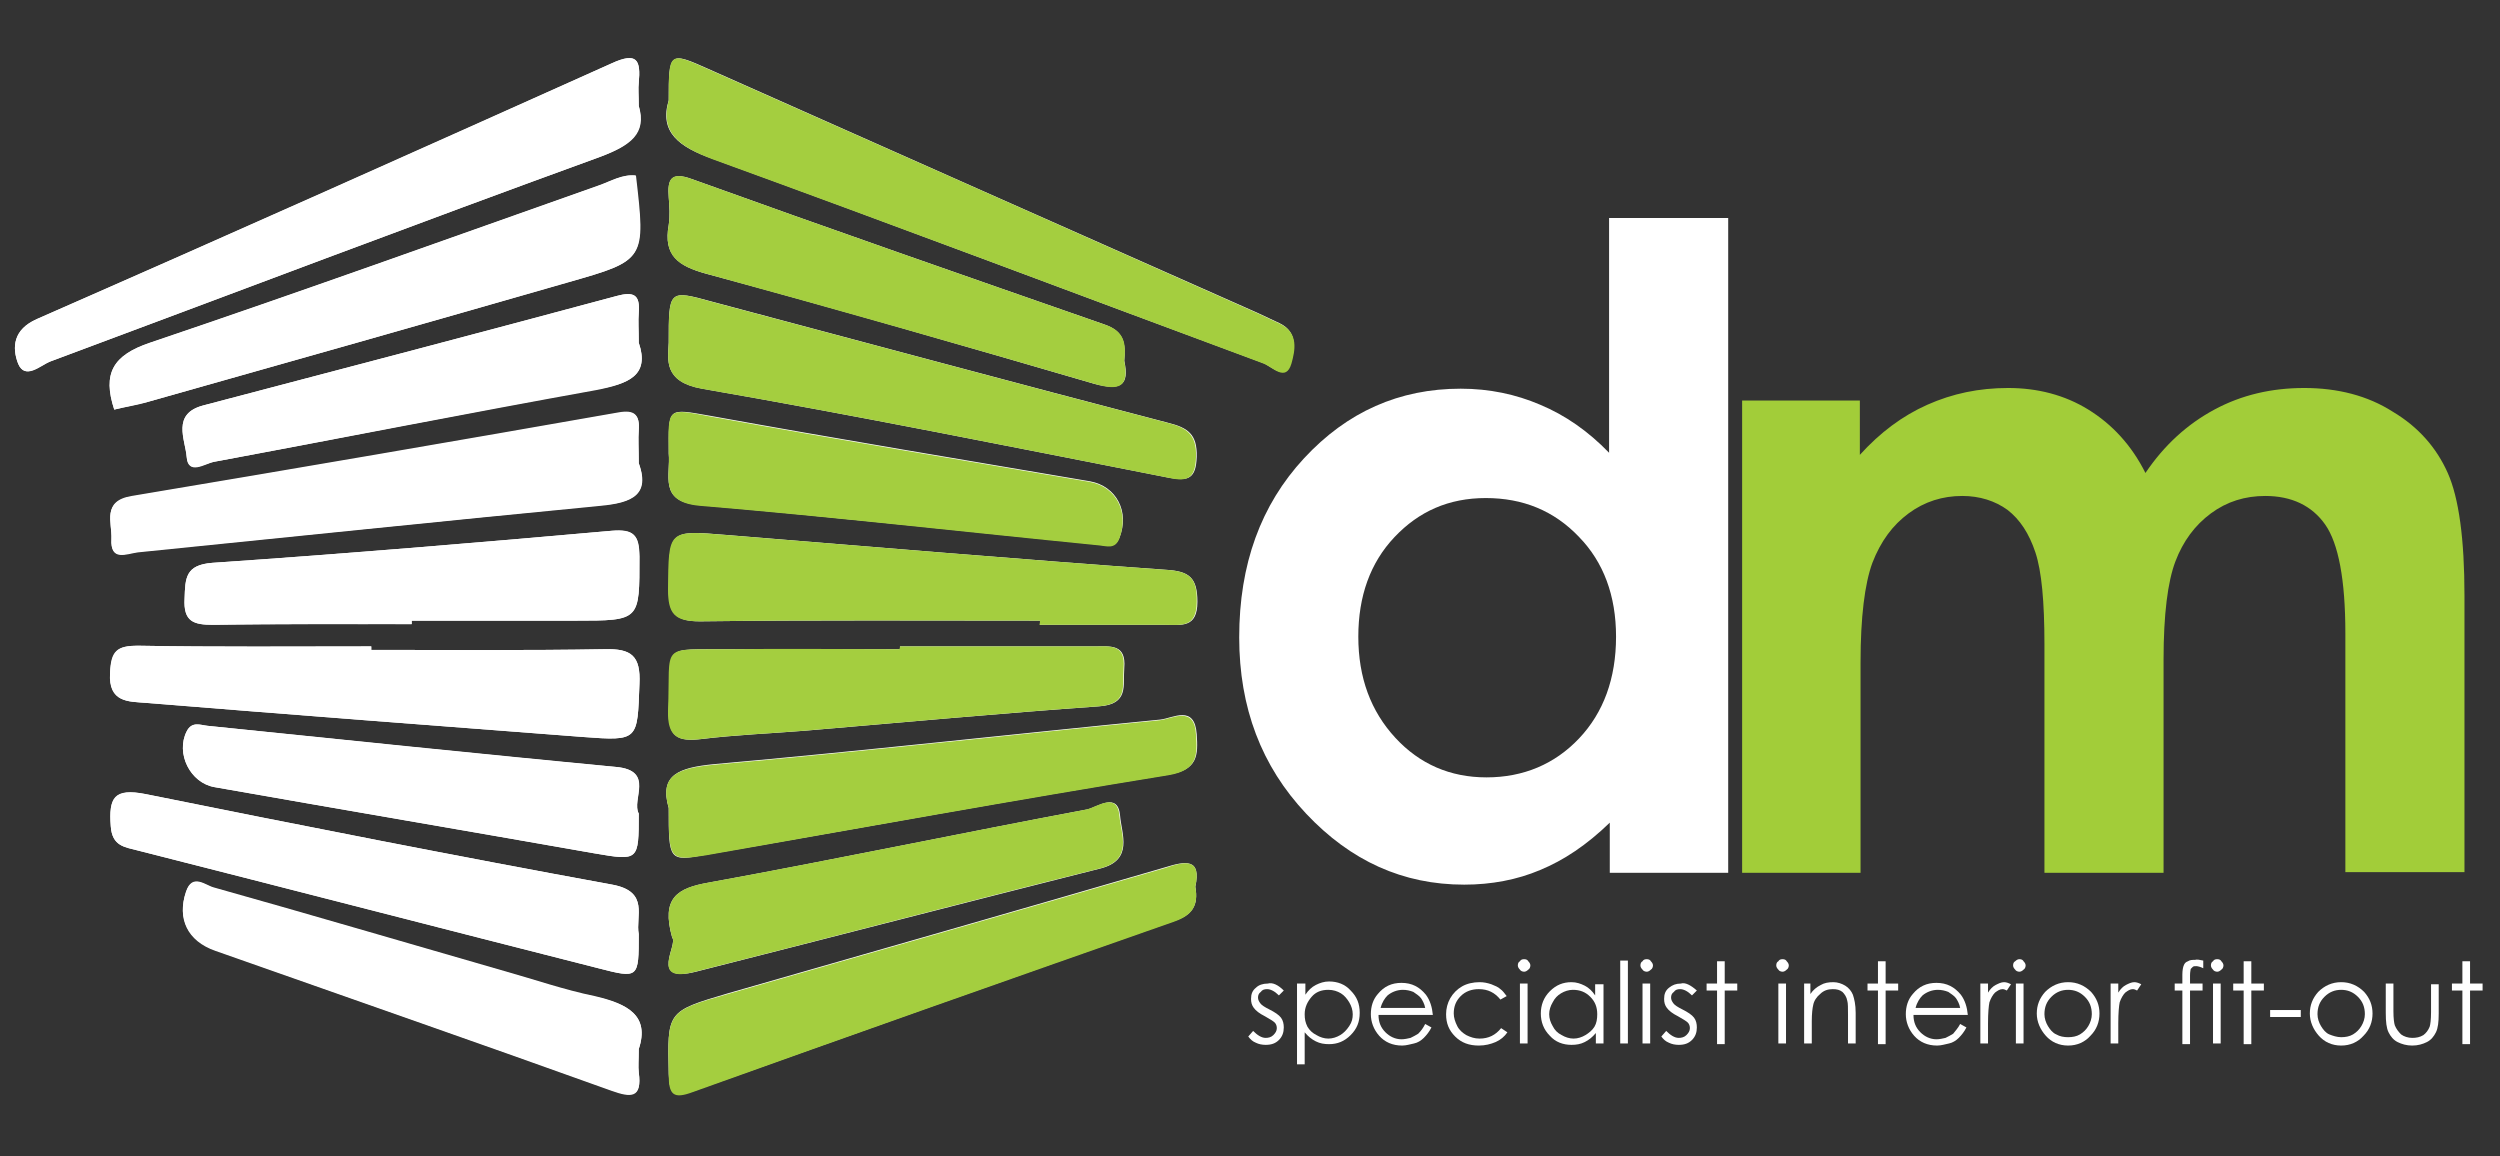 <?xml version="1.0" encoding="utf-8"?>
<!-- Generator: Adobe Illustrator 22.1.0, SVG Export Plug-In . SVG Version: 6.00 Build 0)  -->
<!DOCTYPE svg PUBLIC "-//W3C//DTD SVG 1.1//EN" "http://www.w3.org/Graphics/SVG/1.1/DTD/svg11.dtd">
<svg version="1.1" id="Layer_1" xmlns="http://www.w3.org/2000/svg" xmlns:xlink="http://www.w3.org/1999/xlink" x="0px" y="0px"
	 viewBox="0 0 358.9 166" style="enable-background:new 0 0 358.9 166;" xml:space="preserve">
<rect x="0" y="0" width="358.9" height="166" fill="#333333" stroke="none"/>
<style type="text/css">
	.st0{fill:#FFFFFF;}
	.st1{fill:#A2CD39;}
	.st2{fill:#FDFDFD;}
	.st3{fill:#A4CE3F;}
</style>
<g>
	<g>
		<path class="st0" d="M231.1,31.3h17v94h-17v-7.2c-3.3,3.2-6.6,5.4-10,6.8c-3.3,1.4-7,2.1-10.9,2.1c-8.8,0-16.3-3.4-22.7-10.2
			c-6.4-6.8-9.6-15.2-9.6-25.3c0-10.5,3.1-19,9.3-25.7c6.2-6.7,13.7-10,22.5-10c4.1,0,7.9,0.8,11.4,2.3c3.6,1.5,6.9,3.8,9.9,6.9
			V31.3z M213.3,71.5c-5.3,0-9.6,1.9-13.1,5.6c-3.5,3.7-5.2,8.5-5.2,14.3c0,5.9,1.8,10.7,5.3,14.5c3.5,3.8,7.9,5.7,13.1,5.7
			c5.3,0,9.8-1.9,13.3-5.6c3.5-3.7,5.3-8.6,5.3-14.6c0-5.9-1.8-10.7-5.3-14.3C223.1,73.3,218.6,71.5,213.3,71.5z"/>
		<path class="st1" d="M250,57.5h17v7.8c2.9-3.2,6.1-5.6,9.7-7.2c3.6-1.6,7.4-2.4,11.6-2.4c4.2,0,8.1,1,11.5,3.1
			c3.4,2.1,6.2,5.1,8.2,9.1c2.7-4,6-7,9.9-9.1c3.9-2.1,8.2-3.1,12.9-3.1c4.8,0,9.1,1.1,12.7,3.4c3.7,2.2,6.3,5.2,7.9,8.8
			c1.6,3.6,2.4,9.5,2.4,17.6v39.7h-17.1V90.9c0-7.7-1-12.9-2.9-15.6c-1.9-2.7-4.8-4.1-8.6-4.1c-2.9,0-5.5,0.8-7.8,2.5
			c-2.3,1.7-4,4-5.1,6.9c-1.1,2.9-1.7,7.6-1.7,14.1v30.6h-17.1V92.5c0-6.1-0.4-10.5-1.3-13.2c-0.9-2.7-2.2-4.7-4-6.1
			c-1.8-1.3-4-2-6.5-2c-2.8,0-5.4,0.8-7.7,2.5c-2.3,1.7-4,4-5.2,7.1c-1.1,3-1.7,7.8-1.7,14.3v30.2h-17V57.5z"/>
	</g>
	<g>
		<path class="st2" d="M96,14.4c-1.4,4.6,1.5,6.7,6.3,8.4c26.4,9.6,52.7,19.6,79,29.3c1.2,0.4,3.2,2.7,4,0c0.5-1.8,1.1-4.4-1.6-5.7
			c-1.1-0.5-2.1-1-3.2-1.5C154.3,33.3,128,21.6,101.7,9.9C96.1,7.4,96,7.4,96,14.4z M91.7,15.2c0-1.6-0.1-2.5,0-3.3
			c0.3-3.3-0.2-4.5-3.9-2.8C60.3,21.4,32.9,33.7,5.3,45.8c-3.4,1.5-3.6,4-2.7,6.4c1,2.4,3.2,0.3,4.6-0.3c26.3-9.8,52.6-19.8,79-29.4
			C90.4,20.9,92.8,19.1,91.7,15.2z M91.7,66.5c0-2.1-0.1-3.5,0-4.8c0.1-2.2-0.6-2.9-2.9-2.5c-23.3,4.1-46.6,8.1-69.9,12
			c-4.3,0.7-2.8,3.8-2.9,6.1c-0.2,3.3,2.2,2.1,3.8,1.9c21.9-2.2,43.7-4.4,65.6-6.6C89.8,72.3,93.5,71.6,91.7,66.5z M16.4,58.8
			c1.6-0.4,3.2-0.6,4.8-1.1C41.4,52,61.5,46.3,81.7,40.5c11-3.2,11-3.2,9.6-15.3c-1.9-0.2-3.5,0.8-5.2,1.4
			c-21.5,7.6-42.9,15.3-64.5,22.6C16.2,51,14.7,53.6,16.4,58.8z M91.7,134.1c-0.5-2.5,1.6-6.1-3.8-7.1c-22.4-4.1-44.7-8.5-67-13
			c-4.6-0.9-5.3,0.5-5,4.6c0.2,2.9,2,3,3.9,3.5c22.1,5.6,44.1,11.3,66.1,16.9C91.7,140.5,91.7,140.4,91.7,134.1z M171.6,127.3
			c0.9-4.1-1.4-3.7-4.3-2.8c-20.9,6.1-41.9,12.1-62.8,18.1c-8.8,2.6-8.7,2.6-8.5,11.6c0.1,2.9,0.8,3.4,3.4,2.5
			c23-8.2,46.1-16.4,69.2-24.5C171.1,131.4,172.1,130,171.6,127.3z M96,116c0,7.6,0,7.7,5.4,6.7c22.1-3.8,44.2-7.9,66.4-11.5
			c4.2-0.7,4.2-2.8,4-5.8c-0.3-4.3-3.4-2.3-5.2-2.1c-21.4,2.1-42.7,4.5-64.1,6.4C97.5,110.2,94.6,111.2,96,116z M53.3,93.3
			c0-0.2,0-0.3,0-0.5c-11.2,0-22.3,0.1-33.5-0.1c-3,0-3.9,0.7-4,3.9c-0.2,4.3,2.7,4.1,5.1,4.3c20.9,1.7,41.8,3.3,62.8,4.9
			c8,0.6,7.8,0.5,8.1-7.6c0.2-4.1-1.2-5.1-5-5C75.6,93.4,64.4,93.3,53.3,93.3z M149.3,89.1c0,0.2,0,0.4,0,0.6c6,0,12,0,18,0
			c2.3,0,4.6,0.5,4.6-3.3c0-3.5-1.2-4.4-4.5-4.6c-21.1-1.5-42.1-3.3-63.1-5c-8.4-0.7-8.2-0.7-8.3,7.8c0,3.4,0.9,4.6,4.5,4.6
			C116.7,89,133,89.1,149.3,89.1z M96,49.2c-0.1,2.4-0.8,5.6,4.8,6.6c22.4,3.9,44.7,8.4,67.1,12.8c2.7,0.5,3.8,0.1,3.9-3
			c0.1-3.3-1.3-4.2-4.1-4.9C145.8,55,124,49.1,102.2,43.3C96,41.6,96,41.6,96,49.2z M161.4,51.8c0.2-2.5,0-4.2-2.8-5.2
			c-19.8-6.9-39.6-13.8-59.3-20.9c-3-1.1-3.5,0.1-3.3,2.6c0.1,1.3,0.2,2.7,0,4c-0.8,4.4,1.4,5.9,5.4,7c18.6,5,37.2,10.4,55.7,15.8
			C160.8,56.1,162.2,55.4,161.4,51.8z M96,65.1c0.3,3.1-1.5,6.9,4.3,7.4c19.2,1.7,38.3,3.8,57.5,5.7c1.1,0.1,2.2,0.6,2.9-1
			c1.5-3.7-0.4-7.4-4.2-8.1c-18.2-3.1-36.3-6.1-54.5-9.4C95.7,58.6,96,58.4,96,65.1z M91.7,116.8c-1.1-2,2.4-6.2-3.3-6.7
			c-19.5-1.8-39.1-3.9-58.6-5.9c-1-0.1-2.3-0.7-3,0.8c-1.6,3.2,0.5,7.4,4,8c18.2,3.2,36.4,6.3,54.5,9.5
			C91.7,123.6,91.7,123.6,91.7,116.8z M91.7,150.6c1.6-4.8-1.6-6.5-6.3-7.5c-4.4-0.9-8.7-2.4-13-3.6c-13.9-4-27.8-8.1-41.7-12
			c-1.3-0.4-3.1-2.1-4,0.6c-1.3,3.8,0.2,7,4.2,8.4c19,6.7,38,13.3,56.9,20.1c2.8,1,4.4,1.1,3.9-2.6
			C91.6,153.1,91.7,152.2,91.7,150.6z M129.2,92.8c0,0.1,0,0.3,0,0.4c-8.1,0-16.3,0-24.4,0c-10.1,0.1-8.4-1-8.8,8.8
			c-0.1,3.8,1.3,4.5,4.7,4.1c4.9-0.6,9.9-0.8,14.9-1.2c14.1-1.2,28.1-2.5,42.2-3.5c4.3-0.3,3.4-3,3.6-5.5c0.3-3.5-2-3.1-4.2-3.1
			C147.8,92.8,138.5,92.8,129.2,92.8z M59.1,89.6c0-0.2,0-0.4,0-0.5c7.8,0,15.7,0,23.5,0c9.3,0,9.2,0,9.2-9.2c0-3.1-0.8-3.9-4-3.7
			c-19.1,1.7-38.2,3.3-57.3,4.6c-3.9,0.3-3.9,2.2-4,5.1c-0.2,3.3,1.3,3.8,4.1,3.8C40.1,89.6,49.6,89.6,59.1,89.6z M91.7,49.2
			c0-2-0.1-3.1,0-4.3c0.2-2.5-0.6-3.1-3.2-2.4C68.8,47.8,49,53,29.2,58.2c-4.6,1.2-2.6,4.9-2.4,7.4c0.2,2.7,2.6,1,3.9,0.7
			C49,62.9,67.3,59.3,85.6,56C90.2,55.1,93.3,53.9,91.7,49.2z M96.5,134.6c0.9,1-3.4,6.6,3.4,4.9c19.3-4.9,38.6-9.9,58-14.8
			c4.9-1.2,3.1-5,2.9-7.6c-0.3-3.5-3.3-1.2-4.7-0.9c-18.1,3.4-36.2,7.2-54.3,10.5C97.2,127.5,94.9,128.9,96.5,134.6z"/>
		<path class="st3" d="M96,14.4c0-7,0-7,5.6-4.5C128,21.6,154.3,33.3,180.6,45c1.1,0.5,2.1,1,3.2,1.5c2.7,1.3,2.1,3.9,1.6,5.7
			c-0.8,2.7-2.7,0.5-4,0c-26.3-9.8-52.6-19.7-79-29.3C97.6,21.1,94.7,19.1,96,14.4z"/>
		<path class="st0" d="M91.7,15.2c1.2,4-1.2,5.7-5.5,7.3c-26.4,9.6-52.7,19.6-79,29.4c-1.4,0.5-3.6,2.7-4.6,0.3
			c-0.9-2.3-0.7-4.9,2.7-6.4c27.6-12.1,55-24.3,82.5-36.7c3.7-1.7,4.2-0.4,3.9,2.8C91.6,12.7,91.7,13.6,91.7,15.2z"/>
		<path class="st0" d="M91.7,66.5c1.9,5.1-1.8,5.8-6.3,6.2c-21.9,2.1-43.7,4.4-65.6,6.6c-1.6,0.2-4,1.4-3.8-1.9
			c0.1-2.4-1.4-5.4,2.9-6.1c23.3-3.9,46.6-7.9,69.9-12c2.3-0.4,3.1,0.3,2.9,2.5C91.6,63,91.7,64.4,91.7,66.5z"/>
		<path class="st0" d="M16.4,58.8c-1.7-5.2-0.2-7.8,5.1-9.6c21.6-7.3,43-15,64.5-22.6c1.7-0.6,3.3-1.6,5.2-1.4
			c1.4,12.1,1.5,12.2-9.6,15.3C61.5,46.3,41.4,52,21.2,57.7C19.6,58.1,18,58.4,16.4,58.8z"/>
		<path class="st0" d="M91.7,134.1c0,6.4,0,6.4-5.8,4.9c-22.1-5.6-44.1-11.3-66.1-16.9c-1.9-0.5-3.7-0.6-3.9-3.5
			c-0.3-4,0.5-5.5,5-4.6c22.3,4.5,44.6,8.9,67,13C93.3,128,91.2,131.6,91.7,134.1z"/>
		<path class="st3" d="M171.6,127.3c0.5,2.8-0.5,4.1-3,5c-23.1,8.1-46.1,16.2-69.2,24.5c-2.7,1-3.4,0.4-3.4-2.5
			c-0.2-9.1-0.3-9.1,8.5-11.6c20.9-6,41.9-12,62.8-18.1C170.2,123.6,172.5,123.2,171.6,127.3z"/>
		<path class="st3" d="M96,116c-1.4-4.8,1.4-5.7,6.4-6.2c21.4-1.9,42.7-4.3,64.1-6.4c1.8-0.2,5-2.2,5.2,2.1c0.2,3,0.2,5.1-4,5.8
			c-22.2,3.6-44.3,7.6-66.4,11.5C96.1,123.6,96,123.5,96,116z"/>
		<path class="st0" d="M53.3,93.3c11.2,0,22.3,0.1,33.5-0.1c3.8-0.1,5.2,0.9,5,5c-0.3,8.1-0.1,8.2-8.1,7.6
			c-20.9-1.6-41.8-3.2-62.8-4.9c-2.4-0.2-5.4,0-5.1-4.3c0.2-3.1,1-3.9,4-3.9c11.2,0.2,22.3,0.1,33.5,0.1
			C53.3,92.9,53.3,93.1,53.3,93.3z"/>
		<path class="st3" d="M149.3,89.1c-16.3,0-32.6-0.1-48.9,0.1c-3.6,0-4.5-1.1-4.5-4.6c0.1-8.5-0.1-8.5,8.3-7.8
			c21,1.7,42.1,3.5,63.1,5c3.4,0.2,4.6,1.1,4.5,4.6c0,3.8-2.3,3.3-4.6,3.3c-6,0-12,0-18,0C149.3,89.5,149.3,89.3,149.3,89.1z"/>
		<path class="st3" d="M96,49.2c0-7.6,0-7.6,6.1-5.9c21.8,5.8,43.7,11.7,65.5,17.4c2.8,0.7,4.2,1.7,4.1,4.9c-0.1,3.1-1.2,3.6-3.9,3
			c-22.3-4.4-44.6-8.9-67.1-12.8C95.2,54.8,95.9,51.6,96,49.2z"/>
		<path class="st3" d="M161.4,51.8c0.7,3.7-0.6,4.4-4.3,3.3c-18.5-5.4-37.1-10.7-55.7-15.8c-4-1.1-6.2-2.5-5.4-7
			c0.2-1.3,0.1-2.7,0-4c-0.2-2.6,0.3-3.7,3.3-2.6c19.7,7.1,39.5,14,59.3,20.9C161.4,47.5,161.7,49.3,161.4,51.8z"/>
		<path class="st3" d="M96,65.1c-0.1-6.7-0.3-6.5,6-5.3c18.1,3.3,36.3,6.3,54.5,9.4c3.8,0.7,5.6,4.4,4.2,8.1c-0.6,1.6-1.8,1.1-2.9,1
			c-19.2-1.9-38.3-4.1-57.5-5.7C94.5,72,96.3,68.2,96,65.1z"/>
		<path class="st0" d="M91.7,116.8c0,6.8,0,6.8-6.4,5.7c-18.2-3.2-36.4-6.3-54.5-9.5c-3.5-0.6-5.6-4.9-4-8c0.8-1.5,2-0.9,3-0.8
			c19.5,2,39,4,58.6,5.9C94,110.6,90.6,114.8,91.7,116.8z"/>
		<path class="st0" d="M91.7,150.6c0,1.6-0.1,2.5,0,3.3c0.5,3.7-1.1,3.6-3.9,2.6c-19-6.8-38-13.4-56.9-20.1
			c-3.9-1.4-5.5-4.5-4.2-8.4c0.9-2.7,2.8-0.9,4-0.6c13.9,3.9,27.8,8,41.7,12c4.3,1.2,8.6,2.7,13,3.6
			C90.1,144.1,93.3,145.8,91.7,150.6z"/>
		<path class="st3" d="M129.2,92.8c9.3,0,18.6,0,27.9,0c2.2,0,4.5-0.4,4.2,3.1c-0.2,2.6,0.7,5.2-3.6,5.5c-14.1,1-28.1,2.3-42.2,3.5
			c-5,0.4-10,0.6-14.9,1.2c-3.3,0.4-4.8-0.3-4.7-4.1c0.4-9.8-1.4-8.7,8.8-8.8c8.1-0.1,16.3,0,24.4,0
			C129.2,93.1,129.2,92.9,129.2,92.8z"/>
		<path class="st0" d="M59.1,89.6c-9.5,0-19-0.1-28.5,0.1c-2.8,0-4.3-0.4-4.1-3.8c0.1-2.9,0.1-4.8,4-5.1c19.1-1.3,38.2-2.9,57.3-4.6
			c3.2-0.3,3.9,0.6,4,3.7c0,9.2,0.2,9.2-9.2,9.2c-7.8,0-15.7,0-23.5,0C59.1,89.3,59.1,89.5,59.1,89.6z"/>
		<path class="st0" d="M91.7,49.2c1.6,4.7-1.4,5.9-6.1,6.7c-18.3,3.3-36.6,7-54.9,10.4c-1.3,0.2-3.7,1.9-3.9-0.7
			c-0.2-2.5-2.2-6.2,2.4-7.4C49,53,68.8,47.8,88.5,42.5c2.5-0.7,3.4-0.2,3.2,2.4C91.6,46.1,91.7,47.2,91.7,49.2z"/>
		<path class="st3" d="M96.5,134.6c-1.6-5.7,0.7-7.1,5.2-7.9c18.1-3.3,36.2-7.1,54.3-10.5c1.4-0.3,4.4-2.6,4.7,0.9
			c0.2,2.6,2.1,6.4-2.9,7.6c-19.3,4.8-38.6,9.9-58,14.8C93.1,141.3,97.4,135.6,96.5,134.6z"/>
	</g>
	<g>
		<path class="st0" d="M184.3,142.2l-0.7,0.7c-0.6-0.6-1.2-0.9-1.7-0.9c-0.4,0-0.7,0.1-0.9,0.4c-0.3,0.2-0.4,0.5-0.4,0.8
			c0,0.3,0.1,0.5,0.3,0.8c0.2,0.3,0.7,0.6,1.3,0.9c0.8,0.4,1.4,0.8,1.7,1.2c0.3,0.4,0.4,0.9,0.4,1.4c0,0.7-0.2,1.3-0.7,1.8
			c-0.5,0.5-1.1,0.7-1.9,0.7c-0.5,0-1-0.1-1.4-0.3c-0.5-0.2-0.8-0.5-1.1-0.9l0.7-0.8c0.6,0.6,1.2,1,1.8,1c0.4,0,0.8-0.1,1.1-0.4
			s0.5-0.6,0.5-1c0-0.3-0.1-0.6-0.3-0.8c-0.2-0.2-0.7-0.5-1.4-0.9c-0.8-0.4-1.3-0.8-1.6-1.2c-0.3-0.4-0.4-0.8-0.4-1.3
			c0-0.7,0.2-1.2,0.7-1.6c0.4-0.4,1-0.6,1.7-0.6C182.7,141,183.5,141.4,184.3,142.2z"/>
		<path class="st0" d="M186.3,141.2h1.1v1.6c0.4-0.6,0.9-1.1,1.5-1.4c0.6-0.3,1.2-0.5,1.9-0.5c1.2,0,2.3,0.4,3.1,1.3
			c0.9,0.9,1.3,1.9,1.3,3.2c0,1.3-0.4,2.3-1.3,3.2c-0.9,0.9-1.9,1.3-3.1,1.3c-0.7,0-1.3-0.1-1.9-0.4s-1.1-0.7-1.6-1.3v4.6h-1.1
			V141.2z M190.7,142.1c-1,0-1.8,0.3-2.4,1s-1,1.5-1,2.5c0,0.7,0.1,1.2,0.4,1.8c0.3,0.5,0.7,0.9,1.3,1.2c0.5,0.3,1.1,0.5,1.7,0.5
			c0.6,0,1.2-0.2,1.7-0.5c0.5-0.3,0.9-0.7,1.3-1.3s0.5-1.1,0.5-1.7c0-0.6-0.2-1.2-0.5-1.7c-0.3-0.5-0.7-1-1.2-1.3
			S191.4,142.1,190.7,142.1z"/>
		<path class="st0" d="M204.6,147l0.9,0.5c-0.3,0.6-0.7,1.1-1.1,1.5c-0.4,0.4-0.9,0.7-1.4,0.8s-1.1,0.3-1.7,0.3
			c-1.4,0-2.5-0.5-3.3-1.4c-0.8-0.9-1.2-2-1.2-3.1c0-1.1,0.3-2.1,1-2.9c0.9-1.1,2-1.6,3.4-1.6c1.5,0,2.6,0.6,3.5,1.7
			c0.6,0.8,0.9,1.8,1,2.9h-7.8c0,1,0.3,1.8,1,2.5c0.6,0.6,1.4,1,2.3,1c0.4,0,0.9-0.1,1.3-0.2c0.4-0.2,0.8-0.4,1.1-0.6
			C204,148,204.3,147.6,204.6,147z M204.6,144.7c-0.1-0.6-0.4-1.1-0.6-1.4c-0.3-0.4-0.7-0.6-1.1-0.9c-0.5-0.2-1-0.3-1.5-0.3
			c-0.8,0-1.6,0.3-2.2,0.8c-0.4,0.4-0.8,1-1,1.8H204.6z"/>
		<path class="st0" d="M216.3,143l-0.9,0.5c-0.8-1-1.8-1.5-3.1-1.5c-1,0-1.9,0.3-2.6,1c-0.7,0.7-1,1.5-1,2.5c0,0.6,0.2,1.2,0.5,1.8
			s0.8,1,1.3,1.3c0.6,0.3,1.2,0.5,1.9,0.5c1.3,0,2.3-0.5,3.1-1.5l0.9,0.6c-0.4,0.6-1,1.1-1.7,1.4c-0.7,0.3-1.5,0.5-2.4,0.5
			c-1.4,0-2.5-0.4-3.4-1.3s-1.3-1.9-1.3-3.2c0-0.8,0.2-1.6,0.6-2.3c0.4-0.7,1-1.3,1.7-1.7c0.7-0.4,1.6-0.6,2.5-0.6
			c0.6,0,1.1,0.1,1.7,0.3c0.5,0.2,1,0.4,1.3,0.7C215.7,142.2,216,142.6,216.3,143z"/>
		<path class="st0" d="M218.8,137.7c0.3,0,0.5,0.1,0.6,0.3c0.2,0.2,0.3,0.4,0.3,0.6c0,0.2-0.1,0.5-0.3,0.6c-0.2,0.2-0.4,0.3-0.6,0.3
			c-0.2,0-0.5-0.1-0.6-0.3c-0.2-0.2-0.3-0.4-0.3-0.6c0-0.3,0.1-0.5,0.3-0.6C218.3,137.8,218.5,137.7,218.8,137.7z M218.2,141.2h1.1
			v8.6h-1.1V141.2z"/>
		<path class="st0" d="M230.2,141.2v8.6h-1.1v-1.5c-0.5,0.6-1,1-1.6,1.3s-1.2,0.4-1.9,0.4c-1.2,0-2.3-0.4-3.1-1.3
			c-0.9-0.9-1.3-2-1.3-3.2c0-1.2,0.4-2.3,1.3-3.2c0.9-0.9,1.9-1.3,3.1-1.3c0.7,0,1.3,0.2,1.9,0.5c0.6,0.3,1.1,0.8,1.5,1.4v-1.6
			H230.2z M225.8,142.1c-0.6,0-1.2,0.2-1.7,0.5c-0.5,0.3-0.9,0.7-1.2,1.3c-0.3,0.5-0.5,1.1-0.5,1.7c0,0.6,0.2,1.2,0.5,1.7
			c0.3,0.6,0.7,1,1.3,1.3c0.5,0.3,1.1,0.5,1.7,0.5c0.6,0,1.2-0.2,1.7-0.5c0.5-0.3,1-0.7,1.3-1.2c0.3-0.5,0.4-1.1,0.4-1.8
			c0-1-0.3-1.8-1-2.5C227.6,142.4,226.8,142.1,225.8,142.1z"/>
		<path class="st0" d="M232.6,137.9h1.1v11.9h-1.1V137.9z"/>
		<path class="st0" d="M236.4,137.7c0.3,0,0.5,0.1,0.6,0.3c0.2,0.2,0.3,0.4,0.3,0.6c0,0.2-0.1,0.5-0.3,0.6c-0.2,0.2-0.4,0.3-0.6,0.3
			c-0.2,0-0.5-0.1-0.6-0.3c-0.2-0.2-0.3-0.4-0.3-0.6c0-0.3,0.1-0.5,0.3-0.6C235.9,137.8,236.1,137.7,236.4,137.7z M235.8,141.2h1.1
			v8.6h-1.1V141.2z"/>
		<path class="st0" d="M243.6,142.2l-0.7,0.7c-0.6-0.6-1.2-0.9-1.7-0.9c-0.4,0-0.7,0.1-0.9,0.4c-0.3,0.2-0.4,0.5-0.4,0.8
			c0,0.3,0.1,0.5,0.3,0.8c0.2,0.3,0.7,0.6,1.3,0.9c0.8,0.4,1.4,0.8,1.7,1.2c0.3,0.4,0.4,0.9,0.4,1.4c0,0.7-0.2,1.3-0.7,1.8
			c-0.5,0.5-1.1,0.7-1.9,0.7c-0.5,0-1-0.1-1.4-0.3c-0.5-0.2-0.8-0.5-1.1-0.9l0.7-0.8c0.6,0.6,1.2,1,1.8,1c0.4,0,0.8-0.1,1.1-0.4
			c0.3-0.3,0.5-0.6,0.5-1c0-0.3-0.1-0.6-0.3-0.8c-0.2-0.2-0.7-0.5-1.4-0.9c-0.8-0.4-1.3-0.8-1.6-1.2c-0.3-0.4-0.4-0.8-0.4-1.3
			c0-0.7,0.2-1.2,0.7-1.6s1-0.6,1.7-0.6C241.9,141,242.7,141.4,243.6,142.2z"/>
		<path class="st0" d="M246.5,138h1.1v3.2h1.8v1h-1.8v7.7h-1.1v-7.7H245v-1h1.5V138z"/>
		<path class="st0" d="M255.9,137.7c0.3,0,0.5,0.1,0.6,0.3c0.2,0.2,0.3,0.4,0.3,0.6c0,0.2-0.1,0.5-0.3,0.6c-0.2,0.2-0.4,0.3-0.6,0.3
			c-0.2,0-0.5-0.1-0.6-0.3c-0.2-0.2-0.3-0.4-0.3-0.6c0-0.3,0.1-0.5,0.3-0.6C255.4,137.8,255.6,137.7,255.9,137.7z M255.3,141.2h1.1
			v8.6h-1.1V141.2z"/>
		<path class="st0" d="M258.8,141.2h1.1v1.5c0.4-0.6,0.9-1,1.5-1.3c0.5-0.3,1.1-0.4,1.8-0.4c0.6,0,1.2,0.2,1.7,0.5
			c0.5,0.3,0.9,0.8,1.1,1.3c0.2,0.6,0.4,1.4,0.4,2.6v4.4h-1.1v-4.1c0-1,0-1.7-0.1-2c-0.1-0.6-0.4-1-0.7-1.3
			c-0.4-0.3-0.8-0.4-1.4-0.4c-0.7,0-1.3,0.2-1.8,0.7c-0.5,0.4-0.9,1-1,1.6c-0.1,0.4-0.2,1.2-0.2,2.3v3.2h-1.1V141.2z"/>
		<path class="st0" d="M269.6,138h1.1v3.2h1.8v1h-1.8v7.7h-1.1v-7.7h-1.5v-1h1.5V138z"/>
		<path class="st0" d="M281.4,147l0.9,0.5c-0.3,0.6-0.7,1.1-1.1,1.5c-0.4,0.4-0.9,0.7-1.4,0.8s-1.1,0.3-1.7,0.3
			c-1.4,0-2.5-0.5-3.3-1.4c-0.8-0.9-1.2-2-1.2-3.1c0-1.1,0.3-2.1,1-2.9c0.9-1.1,2-1.6,3.4-1.6c1.5,0,2.6,0.6,3.5,1.7
			c0.6,0.8,0.9,1.8,1,2.9h-7.8c0,1,0.3,1.8,1,2.5c0.6,0.6,1.4,1,2.3,1c0.4,0,0.9-0.1,1.3-0.2c0.4-0.2,0.8-0.4,1.1-0.6
			C280.7,148,281.1,147.6,281.4,147z M281.4,144.7c-0.1-0.6-0.4-1.1-0.6-1.4c-0.3-0.4-0.7-0.6-1.1-0.9c-0.5-0.2-1-0.3-1.5-0.3
			c-0.8,0-1.6,0.3-2.2,0.8c-0.4,0.4-0.8,1-1,1.8H281.4z"/>
		<path class="st0" d="M284.3,141.2h1.1v1.3c0.3-0.5,0.7-0.9,1.1-1.1s0.8-0.4,1.2-0.4c0.3,0,0.6,0.1,1,0.3l-0.6,0.9
			c-0.2-0.1-0.4-0.2-0.6-0.2c-0.4,0-0.7,0.2-1.1,0.5c-0.3,0.3-0.6,0.8-0.8,1.4c-0.1,0.5-0.2,1.5-0.2,3v2.9h-1.1V141.2z"/>
		<path class="st0" d="M289.9,137.7c0.3,0,0.5,0.1,0.6,0.3c0.2,0.2,0.3,0.4,0.3,0.6c0,0.2-0.1,0.5-0.3,0.6c-0.2,0.2-0.4,0.3-0.6,0.3
			c-0.2,0-0.5-0.1-0.6-0.3c-0.2-0.2-0.3-0.4-0.3-0.6c0-0.3,0.1-0.5,0.3-0.6C289.5,137.8,289.7,137.7,289.9,137.7z M289.4,141.2h1.1
			v8.6h-1.1V141.2z"/>
		<path class="st0" d="M296.9,141c1.3,0,2.4,0.5,3.3,1.4c0.8,0.9,1.2,1.9,1.2,3.1c0,1.2-0.4,2.3-1.3,3.2c-0.8,0.9-1.9,1.4-3.2,1.4
			c-1.3,0-2.4-0.5-3.2-1.4c-0.8-0.9-1.3-2-1.3-3.2c0-1.2,0.4-2.2,1.2-3.1C294.5,141.5,295.6,141,296.9,141z M296.9,142.1
			c-0.9,0-1.7,0.3-2.4,1c-0.7,0.7-1,1.5-1,2.5c0,0.6,0.2,1.2,0.5,1.7s0.7,1,1.2,1.2c0.5,0.3,1.1,0.4,1.7,0.4c0.6,0,1.2-0.1,1.7-0.4
			c0.5-0.3,0.9-0.7,1.2-1.2c0.3-0.5,0.5-1.1,0.5-1.7c0-1-0.3-1.8-1-2.5S297.8,142.1,296.9,142.1z"/>
		<path class="st0" d="M303,141.2h1.1v1.3c0.3-0.5,0.7-0.9,1.1-1.1s0.8-0.4,1.2-0.4c0.3,0,0.6,0.1,1,0.3l-0.6,0.9
			c-0.2-0.1-0.4-0.2-0.6-0.2c-0.4,0-0.7,0.2-1.1,0.5c-0.3,0.3-0.6,0.8-0.8,1.4c-0.1,0.5-0.2,1.5-0.2,3v2.9H303V141.2z"/>
		<path class="st0" d="M316.3,137.9v1.1c-0.4-0.2-0.8-0.3-1-0.3c-0.2,0-0.4,0-0.5,0.1c-0.1,0.1-0.2,0.2-0.3,0.3
			c0,0.1-0.1,0.4-0.1,0.9l0,1.2h1.8v1h-1.8l0,7.7h-1.1v-7.7h-1.1v-1h1.1v-1.3c0-0.6,0.1-1.1,0.2-1.3c0.1-0.3,0.3-0.5,0.6-0.6
			c0.3-0.2,0.6-0.2,1-0.2C315.4,137.7,315.8,137.8,316.3,137.9z"/>
		<path class="st0" d="M318.3,137.7c0.3,0,0.5,0.1,0.6,0.3c0.2,0.2,0.3,0.4,0.3,0.6c0,0.2-0.1,0.5-0.3,0.6c-0.2,0.2-0.4,0.3-0.6,0.3
			c-0.2,0-0.5-0.1-0.6-0.3c-0.2-0.2-0.3-0.4-0.3-0.6c0-0.3,0.1-0.5,0.3-0.6C317.8,137.8,318,137.7,318.3,137.7z M317.7,141.2h1.1
			v8.6h-1.1V141.2z"/>
		<path class="st0" d="M322.1,138h1.1v3.2h1.8v1h-1.8v7.7h-1.1v-7.7h-1.5v-1h1.5V138z"/>
		<path class="st0" d="M325.9,145h4.4v1h-4.4V145z"/>
		<path class="st0" d="M336.1,141c1.3,0,2.4,0.5,3.3,1.4c0.8,0.9,1.2,1.9,1.2,3.1c0,1.2-0.4,2.3-1.3,3.2c-0.8,0.9-1.9,1.4-3.2,1.4
			c-1.3,0-2.4-0.5-3.2-1.4c-0.8-0.9-1.3-2-1.3-3.2c0-1.2,0.4-2.2,1.2-3.1C333.7,141.5,334.8,141,336.1,141z M336.1,142.1
			c-0.9,0-1.7,0.3-2.4,1s-1,1.5-1,2.5c0,0.6,0.2,1.2,0.5,1.7c0.3,0.5,0.7,1,1.2,1.2s1.1,0.4,1.7,0.4c0.6,0,1.2-0.1,1.7-0.4
			c0.5-0.3,0.9-0.7,1.2-1.2c0.3-0.5,0.5-1.1,0.5-1.7c0-1-0.3-1.8-1-2.5S337,142.1,336.1,142.1z"/>
		<path class="st0" d="M342.5,141.2h1.1v4c0,1,0.1,1.7,0.2,2c0.2,0.5,0.5,0.9,0.9,1.3c0.4,0.3,1,0.5,1.6,0.5c0.6,0,1.1-0.1,1.6-0.4
			c0.4-0.3,0.7-0.7,0.9-1.2c0.1-0.3,0.2-1,0.2-2.1v-4h1.1v4.2c0,1.2-0.1,2.1-0.4,2.7c-0.3,0.6-0.7,1.1-1.3,1.4
			c-0.6,0.3-1.3,0.5-2.1,0.5c-0.8,0-1.5-0.2-2.1-0.5c-0.6-0.3-1-0.8-1.3-1.4c-0.3-0.6-0.4-1.5-0.4-2.8V141.2z"/>
		<path class="st0" d="M353.5,138h1.1v3.2h1.8v1h-1.8v7.7h-1.1v-7.7H352v-1h1.5V138z"/>
	</g>
</g>
</svg>
